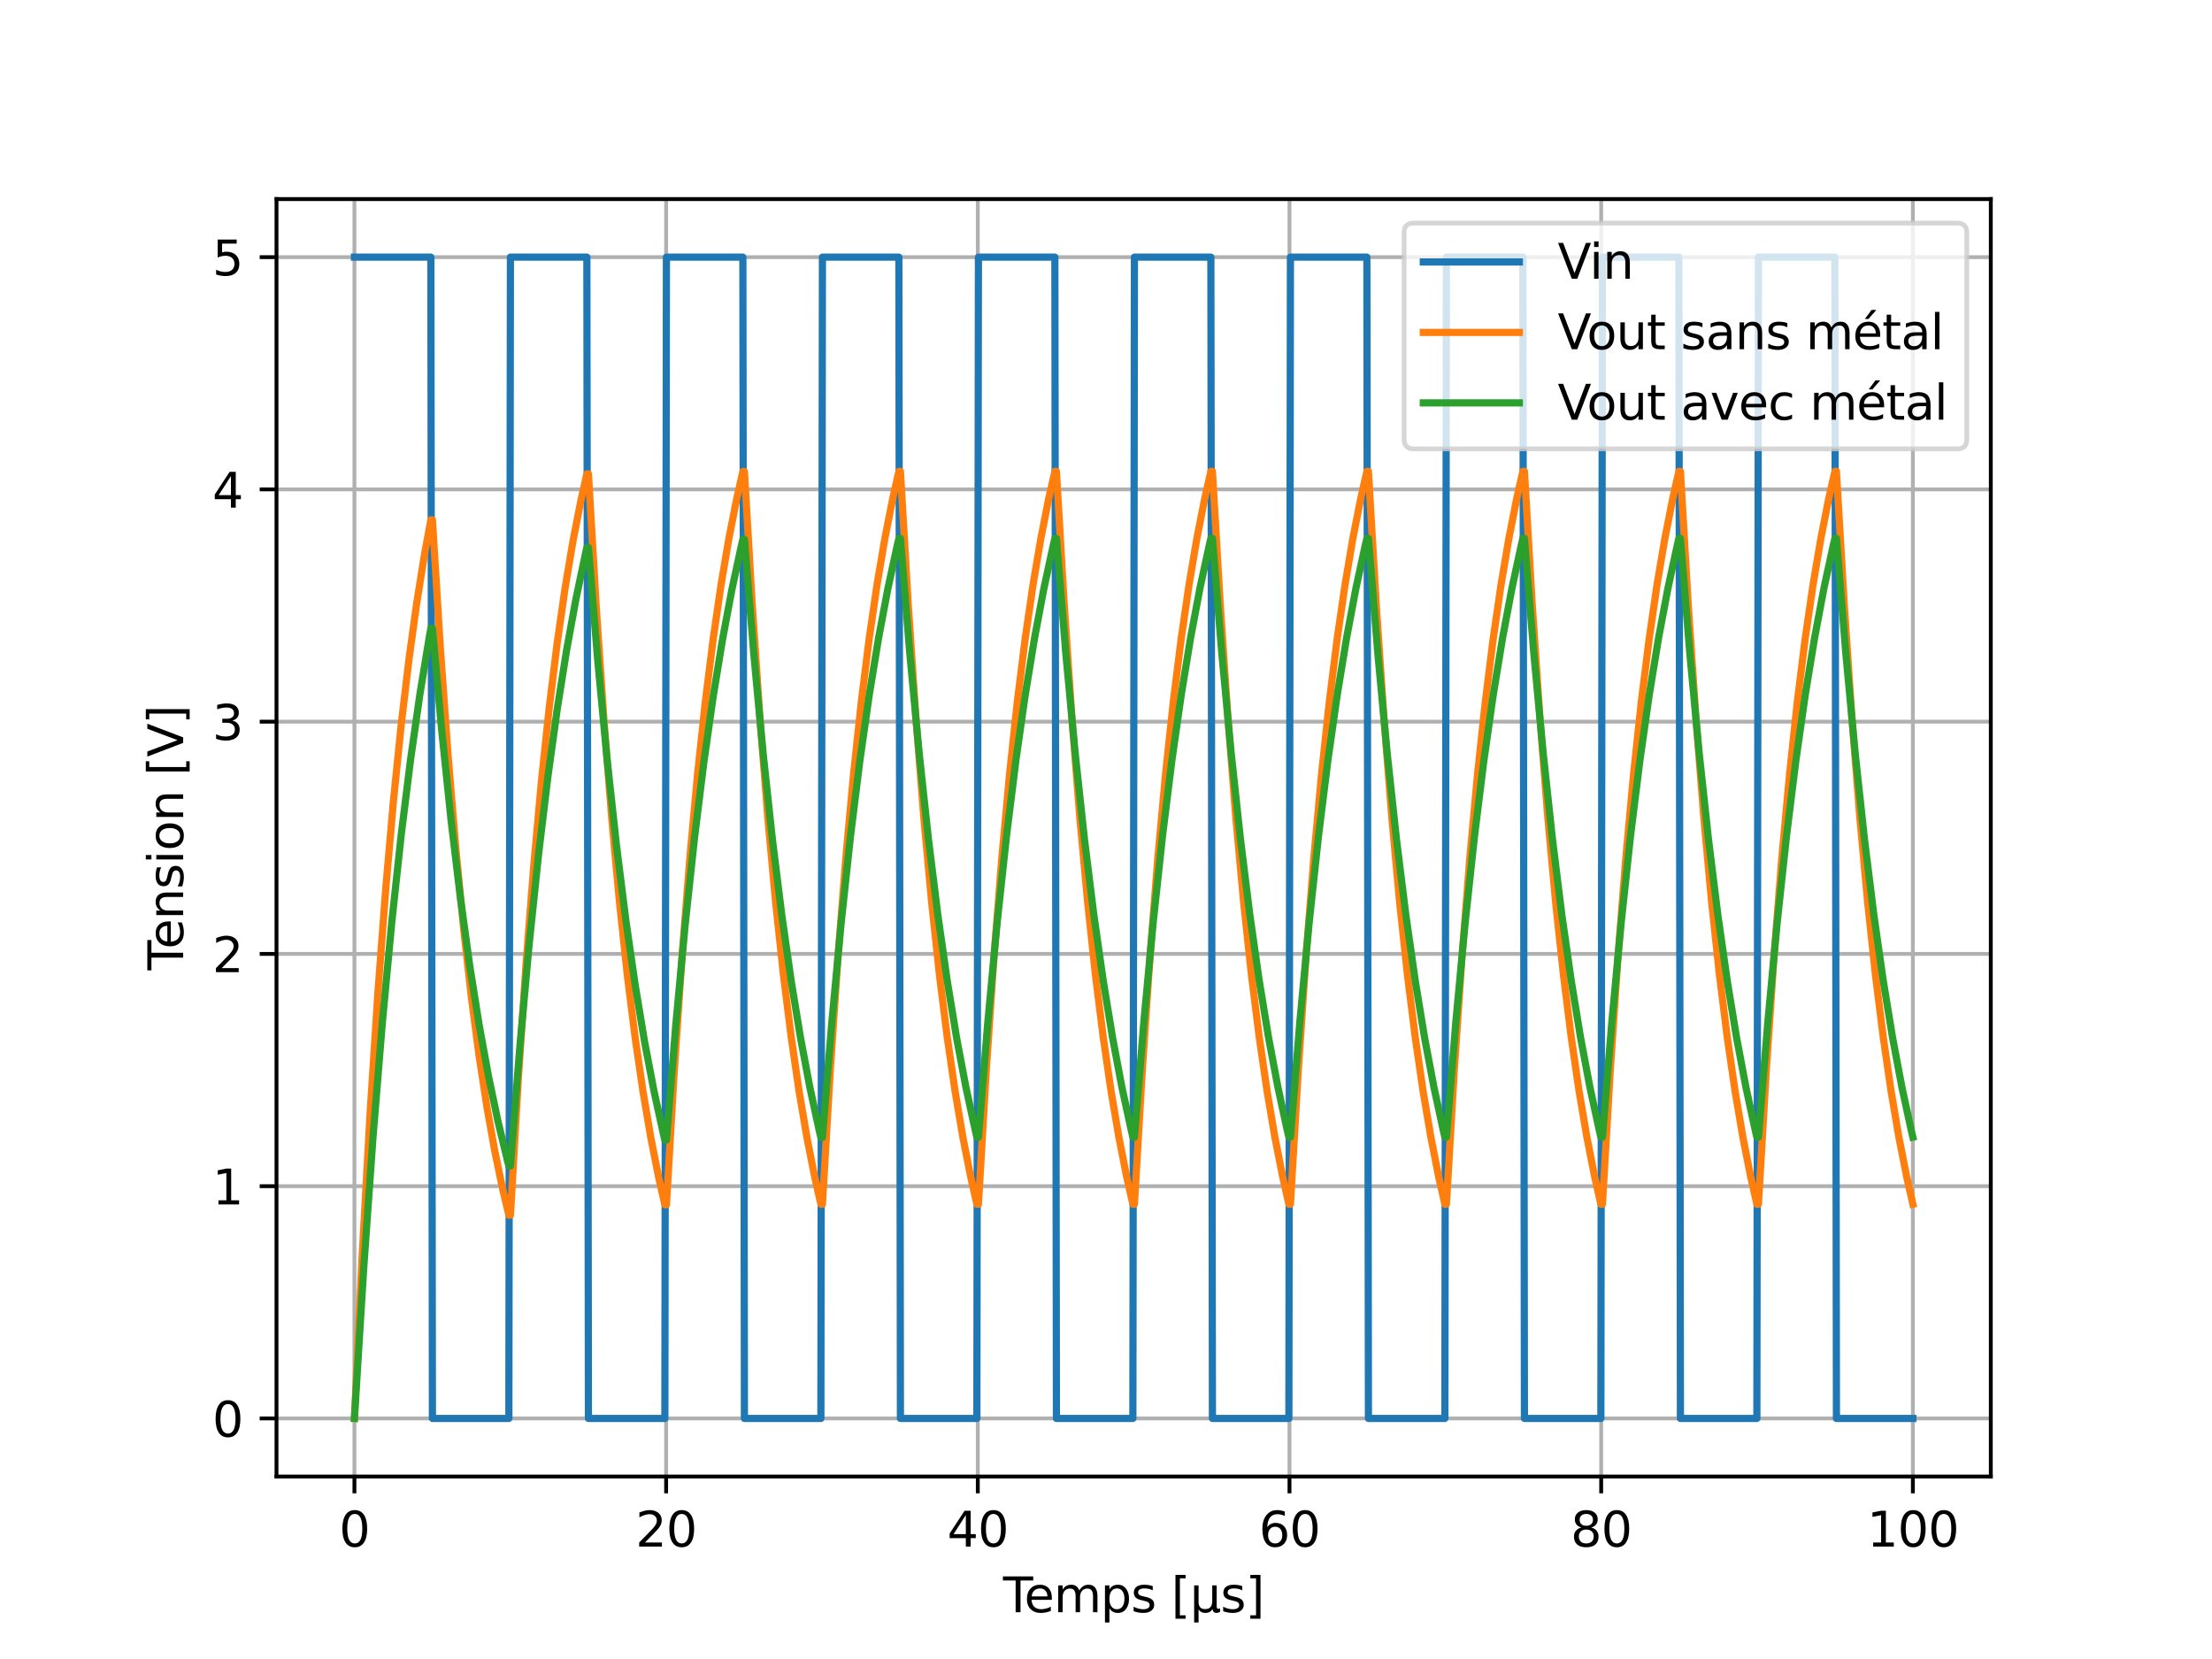 <?xml version="1.0" encoding="utf-8" standalone="no"?>
<!DOCTYPE svg PUBLIC "-//W3C//DTD SVG 1.1//EN"
  "http://www.w3.org/Graphics/SVG/1.1/DTD/svg11.dtd">
<svg xmlns:xlink="http://www.w3.org/1999/xlink" width="460.8pt" height="345.6pt" viewBox="0 0 460.8 345.6" xmlns="http://www.w3.org/2000/svg" version="1.1">
 <defs>
  <style type="text/css">*{stroke-linejoin: round; stroke-linecap: butt}</style>
 </defs>
 <g id="figure_1">
  <g id="patch_1">
   <path d="M 0 345.6 
L 460.8 345.6 
L 460.8 0 
L 0 0 
z
" style="fill: #ffffff"/>
  </g>
  <g id="axes_1">
   <g id="patch_2">
    <path d="M 57.6 307.584 
L 414.72 307.584 
L 414.72 41.472 
L 57.6 41.472 
z
" style="fill: #ffffff"/>
   </g>
   <g id="matplotlib.axis_1">
    <g id="xtick_1">
     <g id="line2d_1">
      <path d="M 73.833 307.584 
L 73.833 41.472 
" clip-path="url(#pc48e510d71)" style="fill: none; stroke: #b0b0b0; stroke-width: 0.8; stroke-linecap: square"/>
     </g>
     <g id="line2d_2">
      <defs>
       <path id="mcd12a04d5f" d="M 0 0 
L 0 3.5 
" style="stroke: #000000; stroke-width: 0.8"/>
      </defs>
      <g>
       <use xlink:href="#mcd12a04d5f" x="73.833" y="307.584" style="stroke: #000000; stroke-width: 0.8"/>
      </g>
     </g>
     <g id="text_1">
      <!-- 0 -->
      <g transform="translate(70.651 322.182) scale(0.1 -0.1)">
       <defs>
        <path id="DejaVuSans-30" d="M 2034 4250 
Q 1547 4250 1301 3770 
Q 1056 3291 1056 2328 
Q 1056 1369 1301 889 
Q 1547 409 2034 409 
Q 2525 409 2770 889 
Q 3016 1369 3016 2328 
Q 3016 3291 2770 3770 
Q 2525 4250 2034 4250 
z
M 2034 4750 
Q 2819 4750 3233 4129 
Q 3647 3509 3647 2328 
Q 3647 1150 3233 529 
Q 2819 -91 2034 -91 
Q 1250 -91 836 529 
Q 422 1150 422 2328 
Q 422 3509 836 4129 
Q 1250 4750 2034 4750 
z
" transform="scale(0.016)"/>
       </defs>
       <use xlink:href="#DejaVuSans-30"/>
      </g>
     </g>
    </g>
    <g id="xtick_2">
     <g id="line2d_3">
      <path d="M 138.764 307.584 
L 138.764 41.472 
" clip-path="url(#pc48e510d71)" style="fill: none; stroke: #b0b0b0; stroke-width: 0.8; stroke-linecap: square"/>
     </g>
     <g id="line2d_4">
      <g>
       <use xlink:href="#mcd12a04d5f" x="138.764" y="307.584" style="stroke: #000000; stroke-width: 0.8"/>
      </g>
     </g>
     <g id="text_2">
      <!-- 20 -->
      <g transform="translate(132.401 322.182) scale(0.1 -0.1)">
       <defs>
        <path id="DejaVuSans-32" d="M 1228 531 
L 3431 531 
L 3431 0 
L 469 0 
L 469 531 
Q 828 903 1448 1529 
Q 2069 2156 2228 2338 
Q 2531 2678 2651 2914 
Q 2772 3150 2772 3378 
Q 2772 3750 2511 3984 
Q 2250 4219 1831 4219 
Q 1534 4219 1204 4116 
Q 875 4013 500 3803 
L 500 4441 
Q 881 4594 1212 4672 
Q 1544 4750 1819 4750 
Q 2544 4750 2975 4387 
Q 3406 4025 3406 3419 
Q 3406 3131 3298 2873 
Q 3191 2616 2906 2266 
Q 2828 2175 2409 1742 
Q 1991 1309 1228 531 
z
" transform="scale(0.016)"/>
       </defs>
       <use xlink:href="#DejaVuSans-32"/>
       <use xlink:href="#DejaVuSans-30" x="63.623"/>
      </g>
     </g>
    </g>
    <g id="xtick_3">
     <g id="line2d_5">
      <path d="M 203.695 307.584 
L 203.695 41.472 
" clip-path="url(#pc48e510d71)" style="fill: none; stroke: #b0b0b0; stroke-width: 0.8; stroke-linecap: square"/>
     </g>
     <g id="line2d_6">
      <g>
       <use xlink:href="#mcd12a04d5f" x="203.695" y="307.584" style="stroke: #000000; stroke-width: 0.8"/>
      </g>
     </g>
     <g id="text_3">
      <!-- 40 -->
      <g transform="translate(197.332 322.182) scale(0.1 -0.1)">
       <defs>
        <path id="DejaVuSans-34" d="M 2419 4116 
L 825 1625 
L 2419 1625 
L 2419 4116 
z
M 2253 4666 
L 3047 4666 
L 3047 1625 
L 3713 1625 
L 3713 1100 
L 3047 1100 
L 3047 0 
L 2419 0 
L 2419 1100 
L 313 1100 
L 313 1709 
L 2253 4666 
z
" transform="scale(0.016)"/>
       </defs>
       <use xlink:href="#DejaVuSans-34"/>
       <use xlink:href="#DejaVuSans-30" x="63.623"/>
      </g>
     </g>
    </g>
    <g id="xtick_4">
     <g id="line2d_7">
      <path d="M 268.625 307.584 
L 268.625 41.472 
" clip-path="url(#pc48e510d71)" style="fill: none; stroke: #b0b0b0; stroke-width: 0.8; stroke-linecap: square"/>
     </g>
     <g id="line2d_8">
      <g>
       <use xlink:href="#mcd12a04d5f" x="268.625" y="307.584" style="stroke: #000000; stroke-width: 0.8"/>
      </g>
     </g>
     <g id="text_4">
      <!-- 60 -->
      <g transform="translate(262.263 322.182) scale(0.1 -0.1)">
       <defs>
        <path id="DejaVuSans-36" d="M 2113 2584 
Q 1688 2584 1439 2293 
Q 1191 2003 1191 1497 
Q 1191 994 1439 701 
Q 1688 409 2113 409 
Q 2538 409 2786 701 
Q 3034 994 3034 1497 
Q 3034 2003 2786 2293 
Q 2538 2584 2113 2584 
z
M 3366 4563 
L 3366 3988 
Q 3128 4100 2886 4159 
Q 2644 4219 2406 4219 
Q 1781 4219 1451 3797 
Q 1122 3375 1075 2522 
Q 1259 2794 1537 2939 
Q 1816 3084 2150 3084 
Q 2853 3084 3261 2657 
Q 3669 2231 3669 1497 
Q 3669 778 3244 343 
Q 2819 -91 2113 -91 
Q 1303 -91 875 529 
Q 447 1150 447 2328 
Q 447 3434 972 4092 
Q 1497 4750 2381 4750 
Q 2619 4750 2861 4703 
Q 3103 4656 3366 4563 
z
" transform="scale(0.016)"/>
       </defs>
       <use xlink:href="#DejaVuSans-36"/>
       <use xlink:href="#DejaVuSans-30" x="63.623"/>
      </g>
     </g>
    </g>
    <g id="xtick_5">
     <g id="line2d_9">
      <path d="M 333.556 307.584 
L 333.556 41.472 
" clip-path="url(#pc48e510d71)" style="fill: none; stroke: #b0b0b0; stroke-width: 0.8; stroke-linecap: square"/>
     </g>
     <g id="line2d_10">
      <g>
       <use xlink:href="#mcd12a04d5f" x="333.556" y="307.584" style="stroke: #000000; stroke-width: 0.8"/>
      </g>
     </g>
     <g id="text_5">
      <!-- 80 -->
      <g transform="translate(327.194 322.182) scale(0.1 -0.1)">
       <defs>
        <path id="DejaVuSans-38" d="M 2034 2216 
Q 1584 2216 1326 1975 
Q 1069 1734 1069 1313 
Q 1069 891 1326 650 
Q 1584 409 2034 409 
Q 2484 409 2743 651 
Q 3003 894 3003 1313 
Q 3003 1734 2745 1975 
Q 2488 2216 2034 2216 
z
M 1403 2484 
Q 997 2584 770 2862 
Q 544 3141 544 3541 
Q 544 4100 942 4425 
Q 1341 4750 2034 4750 
Q 2731 4750 3128 4425 
Q 3525 4100 3525 3541 
Q 3525 3141 3298 2862 
Q 3072 2584 2669 2484 
Q 3125 2378 3379 2068 
Q 3634 1759 3634 1313 
Q 3634 634 3220 271 
Q 2806 -91 2034 -91 
Q 1263 -91 848 271 
Q 434 634 434 1313 
Q 434 1759 690 2068 
Q 947 2378 1403 2484 
z
M 1172 3481 
Q 1172 3119 1398 2916 
Q 1625 2713 2034 2713 
Q 2441 2713 2670 2916 
Q 2900 3119 2900 3481 
Q 2900 3844 2670 4047 
Q 2441 4250 2034 4250 
Q 1625 4250 1398 4047 
Q 1172 3844 1172 3481 
z
" transform="scale(0.016)"/>
       </defs>
       <use xlink:href="#DejaVuSans-38"/>
       <use xlink:href="#DejaVuSans-30" x="63.623"/>
      </g>
     </g>
    </g>
    <g id="xtick_6">
     <g id="line2d_11">
      <path d="M 398.487 307.584 
L 398.487 41.472 
" clip-path="url(#pc48e510d71)" style="fill: none; stroke: #b0b0b0; stroke-width: 0.8; stroke-linecap: square"/>
     </g>
     <g id="line2d_12">
      <g>
       <use xlink:href="#mcd12a04d5f" x="398.487" y="307.584" style="stroke: #000000; stroke-width: 0.8"/>
      </g>
     </g>
     <g id="text_6">
      <!-- 100 -->
      <g transform="translate(388.944 322.182) scale(0.1 -0.1)">
       <defs>
        <path id="DejaVuSans-31" d="M 794 531 
L 1825 531 
L 1825 4091 
L 703 3866 
L 703 4441 
L 1819 4666 
L 2450 4666 
L 2450 531 
L 3481 531 
L 3481 0 
L 794 0 
L 794 531 
z
" transform="scale(0.016)"/>
       </defs>
       <use xlink:href="#DejaVuSans-31"/>
       <use xlink:href="#DejaVuSans-30" x="63.623"/>
       <use xlink:href="#DejaVuSans-30" x="127.246"/>
      </g>
     </g>
    </g>
    <g id="text_7">
     <!-- Temps [μs] -->
     <g transform="translate(208.954 335.861) scale(0.1 -0.1)">
      <defs>
       <path id="DejaVuSans-54" d="M -19 4666 
L 3928 4666 
L 3928 4134 
L 2272 4134 
L 2272 0 
L 1638 0 
L 1638 4134 
L -19 4134 
L -19 4666 
z
" transform="scale(0.016)"/>
       <path id="DejaVuSans-65" d="M 3597 1894 
L 3597 1613 
L 953 1613 
Q 991 1019 1311 708 
Q 1631 397 2203 397 
Q 2534 397 2845 478 
Q 3156 559 3463 722 
L 3463 178 
Q 3153 47 2828 -22 
Q 2503 -91 2169 -91 
Q 1331 -91 842 396 
Q 353 884 353 1716 
Q 353 2575 817 3079 
Q 1281 3584 2069 3584 
Q 2775 3584 3186 3129 
Q 3597 2675 3597 1894 
z
M 3022 2063 
Q 3016 2534 2758 2815 
Q 2500 3097 2075 3097 
Q 1594 3097 1305 2825 
Q 1016 2553 972 2059 
L 3022 2063 
z
" transform="scale(0.016)"/>
       <path id="DejaVuSans-6d" d="M 3328 2828 
Q 3544 3216 3844 3400 
Q 4144 3584 4550 3584 
Q 5097 3584 5394 3201 
Q 5691 2819 5691 2113 
L 5691 0 
L 5113 0 
L 5113 2094 
Q 5113 2597 4934 2840 
Q 4756 3084 4391 3084 
Q 3944 3084 3684 2787 
Q 3425 2491 3425 1978 
L 3425 0 
L 2847 0 
L 2847 2094 
Q 2847 2600 2669 2842 
Q 2491 3084 2119 3084 
Q 1678 3084 1418 2786 
Q 1159 2488 1159 1978 
L 1159 0 
L 581 0 
L 581 3500 
L 1159 3500 
L 1159 2956 
Q 1356 3278 1631 3431 
Q 1906 3584 2284 3584 
Q 2666 3584 2933 3390 
Q 3200 3197 3328 2828 
z
" transform="scale(0.016)"/>
       <path id="DejaVuSans-70" d="M 1159 525 
L 1159 -1331 
L 581 -1331 
L 581 3500 
L 1159 3500 
L 1159 2969 
Q 1341 3281 1617 3432 
Q 1894 3584 2278 3584 
Q 2916 3584 3314 3078 
Q 3713 2572 3713 1747 
Q 3713 922 3314 415 
Q 2916 -91 2278 -91 
Q 1894 -91 1617 61 
Q 1341 213 1159 525 
z
M 3116 1747 
Q 3116 2381 2855 2742 
Q 2594 3103 2138 3103 
Q 1681 3103 1420 2742 
Q 1159 2381 1159 1747 
Q 1159 1113 1420 752 
Q 1681 391 2138 391 
Q 2594 391 2855 752 
Q 3116 1113 3116 1747 
z
" transform="scale(0.016)"/>
       <path id="DejaVuSans-73" d="M 2834 3397 
L 2834 2853 
Q 2591 2978 2328 3040 
Q 2066 3103 1784 3103 
Q 1356 3103 1142 2972 
Q 928 2841 928 2578 
Q 928 2378 1081 2264 
Q 1234 2150 1697 2047 
L 1894 2003 
Q 2506 1872 2764 1633 
Q 3022 1394 3022 966 
Q 3022 478 2636 193 
Q 2250 -91 1575 -91 
Q 1294 -91 989 -36 
Q 684 19 347 128 
L 347 722 
Q 666 556 975 473 
Q 1284 391 1588 391 
Q 1994 391 2212 530 
Q 2431 669 2431 922 
Q 2431 1156 2273 1281 
Q 2116 1406 1581 1522 
L 1381 1569 
Q 847 1681 609 1914 
Q 372 2147 372 2553 
Q 372 3047 722 3315 
Q 1072 3584 1716 3584 
Q 2034 3584 2315 3537 
Q 2597 3491 2834 3397 
z
" transform="scale(0.016)"/>
       <path id="DejaVuSans-20" transform="scale(0.016)"/>
       <path id="DejaVuSans-5b" d="M 550 4863 
L 1875 4863 
L 1875 4416 
L 1125 4416 
L 1125 -397 
L 1875 -397 
L 1875 -844 
L 550 -844 
L 550 4863 
z
" transform="scale(0.016)"/>
       <path id="DejaVuSans-3bc" d="M 544 -1331 
L 544 3500 
L 1119 3500 
L 1119 1325 
Q 1119 872 1334 640 
Q 1550 409 1972 409 
Q 2434 409 2667 671 
Q 2900 934 2900 1459 
L 2900 3500 
L 3475 3500 
L 3475 806 
Q 3475 619 3529 530 
Q 3584 441 3700 441 
Q 3728 441 3778 458 
Q 3828 475 3916 513 
L 3916 50 
Q 3788 -22 3673 -56 
Q 3559 -91 3450 -91 
Q 3234 -91 3106 31 
Q 2978 153 2931 403 
Q 2775 156 2548 32 
Q 2322 -91 2016 -91 
Q 1697 -91 1473 31 
Q 1250 153 1119 397 
L 1119 -1331 
L 544 -1331 
z
" transform="scale(0.016)"/>
       <path id="DejaVuSans-5d" d="M 1947 4863 
L 1947 -844 
L 622 -844 
L 622 -397 
L 1369 -397 
L 1369 4416 
L 622 4416 
L 622 4863 
L 1947 4863 
z
" transform="scale(0.016)"/>
      </defs>
      <use xlink:href="#DejaVuSans-54"/>
      <use xlink:href="#DejaVuSans-65" x="44.084"/>
      <use xlink:href="#DejaVuSans-6d" x="105.607"/>
      <use xlink:href="#DejaVuSans-70" x="203.02"/>
      <use xlink:href="#DejaVuSans-73" x="266.496"/>
      <use xlink:href="#DejaVuSans-20" x="318.596"/>
      <use xlink:href="#DejaVuSans-5b" x="350.383"/>
      <use xlink:href="#DejaVuSans-3bc" x="389.396"/>
      <use xlink:href="#DejaVuSans-73" x="453.02"/>
      <use xlink:href="#DejaVuSans-5d" x="505.119"/>
     </g>
    </g>
   </g>
   <g id="matplotlib.axis_2">
    <g id="ytick_1">
     <g id="line2d_13">
      <path d="M 57.6 295.488 
L 414.72 295.488 
" clip-path="url(#pc48e510d71)" style="fill: none; stroke: #b0b0b0; stroke-width: 0.8; stroke-linecap: square"/>
     </g>
     <g id="line2d_14">
      <defs>
       <path id="m13b8f2e9d1" d="M 0 0 
L -3.5 0 
" style="stroke: #000000; stroke-width: 0.8"/>
      </defs>
      <g>
       <use xlink:href="#m13b8f2e9d1" x="57.6" y="295.488" style="stroke: #000000; stroke-width: 0.8"/>
      </g>
     </g>
     <g id="text_8">
      <!-- 0 -->
      <g transform="translate(44.237 299.287) scale(0.1 -0.1)">
       <use xlink:href="#DejaVuSans-30"/>
      </g>
     </g>
    </g>
    <g id="ytick_2">
     <g id="line2d_15">
      <path d="M 57.6 247.104 
L 414.72 247.104 
" clip-path="url(#pc48e510d71)" style="fill: none; stroke: #b0b0b0; stroke-width: 0.8; stroke-linecap: square"/>
     </g>
     <g id="line2d_16">
      <g>
       <use xlink:href="#m13b8f2e9d1" x="57.6" y="247.104" style="stroke: #000000; stroke-width: 0.8"/>
      </g>
     </g>
     <g id="text_9">
      <!-- 1 -->
      <g transform="translate(44.237 250.903) scale(0.1 -0.1)">
       <use xlink:href="#DejaVuSans-31"/>
      </g>
     </g>
    </g>
    <g id="ytick_3">
     <g id="line2d_17">
      <path d="M 57.6 198.72 
L 414.72 198.72 
" clip-path="url(#pc48e510d71)" style="fill: none; stroke: #b0b0b0; stroke-width: 0.8; stroke-linecap: square"/>
     </g>
     <g id="line2d_18">
      <g>
       <use xlink:href="#m13b8f2e9d1" x="57.6" y="198.72" style="stroke: #000000; stroke-width: 0.8"/>
      </g>
     </g>
     <g id="text_10">
      <!-- 2 -->
      <g transform="translate(44.237 202.519) scale(0.1 -0.1)">
       <use xlink:href="#DejaVuSans-32"/>
      </g>
     </g>
    </g>
    <g id="ytick_4">
     <g id="line2d_19">
      <path d="M 57.6 150.336 
L 414.72 150.336 
" clip-path="url(#pc48e510d71)" style="fill: none; stroke: #b0b0b0; stroke-width: 0.8; stroke-linecap: square"/>
     </g>
     <g id="line2d_20">
      <g>
       <use xlink:href="#m13b8f2e9d1" x="57.6" y="150.336" style="stroke: #000000; stroke-width: 0.8"/>
      </g>
     </g>
     <g id="text_11">
      <!-- 3 -->
      <g transform="translate(44.237 154.135) scale(0.1 -0.1)">
       <defs>
        <path id="DejaVuSans-33" d="M 2597 2516 
Q 3050 2419 3304 2112 
Q 3559 1806 3559 1356 
Q 3559 666 3084 287 
Q 2609 -91 1734 -91 
Q 1441 -91 1130 -33 
Q 819 25 488 141 
L 488 750 
Q 750 597 1062 519 
Q 1375 441 1716 441 
Q 2309 441 2620 675 
Q 2931 909 2931 1356 
Q 2931 1769 2642 2001 
Q 2353 2234 1838 2234 
L 1294 2234 
L 1294 2753 
L 1863 2753 
Q 2328 2753 2575 2939 
Q 2822 3125 2822 3475 
Q 2822 3834 2567 4026 
Q 2313 4219 1838 4219 
Q 1578 4219 1281 4162 
Q 984 4106 628 3988 
L 628 4550 
Q 988 4650 1302 4700 
Q 1616 4750 1894 4750 
Q 2613 4750 3031 4423 
Q 3450 4097 3450 3541 
Q 3450 3153 3228 2886 
Q 3006 2619 2597 2516 
z
" transform="scale(0.016)"/>
       </defs>
       <use xlink:href="#DejaVuSans-33"/>
      </g>
     </g>
    </g>
    <g id="ytick_5">
     <g id="line2d_21">
      <path d="M 57.6 101.952 
L 414.72 101.952 
" clip-path="url(#pc48e510d71)" style="fill: none; stroke: #b0b0b0; stroke-width: 0.8; stroke-linecap: square"/>
     </g>
     <g id="line2d_22">
      <g>
       <use xlink:href="#m13b8f2e9d1" x="57.6" y="101.952" style="stroke: #000000; stroke-width: 0.8"/>
      </g>
     </g>
     <g id="text_12">
      <!-- 4 -->
      <g transform="translate(44.237 105.751) scale(0.1 -0.1)">
       <use xlink:href="#DejaVuSans-34"/>
      </g>
     </g>
    </g>
    <g id="ytick_6">
     <g id="line2d_23">
      <path d="M 57.6 53.568 
L 414.72 53.568 
" clip-path="url(#pc48e510d71)" style="fill: none; stroke: #b0b0b0; stroke-width: 0.8; stroke-linecap: square"/>
     </g>
     <g id="line2d_24">
      <g>
       <use xlink:href="#m13b8f2e9d1" x="57.6" y="53.568" style="stroke: #000000; stroke-width: 0.8"/>
      </g>
     </g>
     <g id="text_13">
      <!-- 5 -->
      <g transform="translate(44.237 57.367) scale(0.1 -0.1)">
       <defs>
        <path id="DejaVuSans-35" d="M 691 4666 
L 3169 4666 
L 3169 4134 
L 1269 4134 
L 1269 2991 
Q 1406 3038 1543 3061 
Q 1681 3084 1819 3084 
Q 2600 3084 3056 2656 
Q 3513 2228 3513 1497 
Q 3513 744 3044 326 
Q 2575 -91 1722 -91 
Q 1428 -91 1123 -41 
Q 819 9 494 109 
L 494 744 
Q 775 591 1075 516 
Q 1375 441 1709 441 
Q 2250 441 2565 725 
Q 2881 1009 2881 1497 
Q 2881 1984 2565 2268 
Q 2250 2553 1709 2553 
Q 1456 2553 1204 2497 
Q 953 2441 691 2322 
L 691 4666 
z
" transform="scale(0.016)"/>
       </defs>
       <use xlink:href="#DejaVuSans-35"/>
      </g>
     </g>
    </g>
    <g id="text_14">
     <!-- Tension [V] -->
     <g transform="translate(38.158 202.11) rotate(-90) scale(0.1 -0.1)">
      <defs>
       <path id="DejaVuSans-6e" d="M 3513 2113 
L 3513 0 
L 2938 0 
L 2938 2094 
Q 2938 2591 2744 2837 
Q 2550 3084 2163 3084 
Q 1697 3084 1428 2787 
Q 1159 2491 1159 1978 
L 1159 0 
L 581 0 
L 581 3500 
L 1159 3500 
L 1159 2956 
Q 1366 3272 1645 3428 
Q 1925 3584 2291 3584 
Q 2894 3584 3203 3211 
Q 3513 2838 3513 2113 
z
" transform="scale(0.016)"/>
       <path id="DejaVuSans-69" d="M 603 3500 
L 1178 3500 
L 1178 0 
L 603 0 
L 603 3500 
z
M 603 4863 
L 1178 4863 
L 1178 4134 
L 603 4134 
L 603 4863 
z
" transform="scale(0.016)"/>
       <path id="DejaVuSans-6f" d="M 1959 3097 
Q 1497 3097 1228 2736 
Q 959 2375 959 1747 
Q 959 1119 1226 758 
Q 1494 397 1959 397 
Q 2419 397 2687 759 
Q 2956 1122 2956 1747 
Q 2956 2369 2687 2733 
Q 2419 3097 1959 3097 
z
M 1959 3584 
Q 2709 3584 3137 3096 
Q 3566 2609 3566 1747 
Q 3566 888 3137 398 
Q 2709 -91 1959 -91 
Q 1206 -91 779 398 
Q 353 888 353 1747 
Q 353 2609 779 3096 
Q 1206 3584 1959 3584 
z
" transform="scale(0.016)"/>
       <path id="DejaVuSans-56" d="M 1831 0 
L 50 4666 
L 709 4666 
L 2188 738 
L 3669 4666 
L 4325 4666 
L 2547 0 
L 1831 0 
z
" transform="scale(0.016)"/>
      </defs>
      <use xlink:href="#DejaVuSans-54"/>
      <use xlink:href="#DejaVuSans-65" x="44.084"/>
      <use xlink:href="#DejaVuSans-6e" x="105.607"/>
      <use xlink:href="#DejaVuSans-73" x="168.986"/>
      <use xlink:href="#DejaVuSans-69" x="221.086"/>
      <use xlink:href="#DejaVuSans-6f" x="248.869"/>
      <use xlink:href="#DejaVuSans-6e" x="310.051"/>
      <use xlink:href="#DejaVuSans-20" x="373.43"/>
      <use xlink:href="#DejaVuSans-5b" x="405.217"/>
      <use xlink:href="#DejaVuSans-56" x="444.23"/>
      <use xlink:href="#DejaVuSans-5d" x="512.639"/>
     </g>
    </g>
   </g>
   <g id="line2d_25">
    <path d="M 73.833 53.568 
L 89.757 53.568 
L 90.082 295.488 
L 106.006 295.488 
L 106.331 53.568 
L 122.255 53.568 
L 122.58 295.488 
L 138.504 295.488 
L 138.829 53.568 
L 154.753 53.568 
L 155.078 295.488 
L 171.002 295.488 
L 171.327 53.568 
L 187.251 53.568 
L 187.576 295.488 
L 203.5 295.488 
L 203.825 53.568 
L 219.749 53.568 
L 220.074 295.488 
L 235.998 295.488 
L 236.322 53.568 
L 252.246 53.568 
L 252.571 295.488 
L 268.495 295.488 
L 268.82 53.568 
L 284.744 53.568 
L 285.069 295.488 
L 300.993 295.488 
L 301.318 53.568 
L 317.242 53.568 
L 317.567 295.488 
L 333.491 295.488 
L 333.816 53.568 
L 349.74 53.568 
L 350.065 295.488 
L 365.989 295.488 
L 366.314 53.568 
L 382.238 53.568 
L 382.563 295.488 
L 398.487 295.488 
L 398.487 295.488 
" clip-path="url(#pc48e510d71)" style="fill: none; stroke: #1f77b4; stroke-width: 1.5; stroke-linecap: square"/>
   </g>
   <g id="line2d_26">
    <path d="M 73.833 295.488 
L 75.458 261.444 
L 77.083 232.19 
L 78.707 207.054 
L 80.332 185.454 
L 81.957 166.894 
L 83.582 150.947 
L 85.207 137.243 
L 86.832 125.468 
L 88.457 115.35 
L 89.757 108.29 
L 90.082 108.29 
L 91.707 134.634 
L 93.331 157.27 
L 94.956 176.721 
L 96.581 193.434 
L 98.206 207.796 
L 99.831 220.136 
L 101.456 230.74 
L 103.081 239.852 
L 104.706 247.681 
L 106.006 253.144 
L 106.331 253.144 
L 107.956 225.058 
L 109.58 200.925 
L 111.205 180.188 
L 112.83 162.37 
L 114.455 147.059 
L 116.08 133.902 
L 117.705 122.597 
L 119.33 112.883 
L 120.955 104.536 
L 122.255 98.712 
L 122.58 98.712 
L 124.205 126.403 
L 125.829 150.198 
L 127.454 170.644 
L 129.079 188.213 
L 130.704 203.309 
L 132.329 216.281 
L 133.954 227.427 
L 135.579 237.005 
L 137.204 245.235 
L 138.504 250.977 
L 138.829 250.977 
L 140.454 223.197 
L 142.078 199.326 
L 143.703 178.814 
L 145.328 161.189 
L 146.953 146.044 
L 148.578 133.03 
L 150.203 121.848 
L 151.828 112.239 
L 153.453 103.982 
L 154.753 98.222 
L 155.078 98.222 
L 156.703 125.982 
L 158.327 149.836 
L 159.952 170.333 
L 161.577 187.946 
L 163.202 203.08 
L 164.827 216.084 
L 166.452 227.258 
L 168.077 236.86 
L 169.702 245.11 
L 171.002 250.866 
L 171.327 250.866 
L 172.951 223.101 
L 174.576 199.244 
L 176.201 178.744 
L 177.826 161.128 
L 179.451 145.992 
L 181.076 132.985 
L 182.701 121.809 
L 184.326 112.206 
L 185.951 103.954 
L 187.251 98.197 
L 187.576 98.197 
L 189.2 125.961 
L 190.825 149.818 
L 192.45 170.317 
L 194.075 187.932 
L 195.7 203.068 
L 197.325 216.074 
L 198.95 227.249 
L 200.575 236.852 
L 202.2 245.104 
L 203.5 250.861 
L 203.825 250.861 
L 205.449 223.097 
L 207.074 199.24 
L 208.699 178.74 
L 210.324 161.125 
L 211.949 145.989 
L 213.574 132.983 
L 215.199 121.807 
L 216.824 112.204 
L 218.449 103.953 
L 219.749 98.196 
L 220.074 98.196 
L 221.698 125.96 
L 223.323 149.817 
L 224.948 170.316 
L 226.573 187.931 
L 228.198 203.067 
L 229.823 216.073 
L 231.448 227.249 
L 233.073 236.852 
L 234.698 245.103 
L 235.998 250.86 
L 236.322 250.86 
L 237.947 223.096 
L 239.572 199.239 
L 241.197 178.74 
L 242.822 161.125 
L 244.447 145.989 
L 246.072 132.983 
L 247.697 121.807 
L 249.322 112.204 
L 250.947 103.953 
L 252.246 98.196 
L 252.571 98.196 
L 254.196 125.96 
L 255.821 149.817 
L 257.446 170.316 
L 259.071 187.931 
L 260.696 203.067 
L 262.321 216.073 
L 263.946 227.249 
L 265.571 236.852 
L 267.196 245.103 
L 268.495 250.86 
L 268.82 250.86 
L 270.445 223.096 
L 272.07 199.239 
L 273.695 178.74 
L 275.32 161.125 
L 276.945 145.989 
L 278.57 132.983 
L 280.195 121.807 
L 281.82 112.204 
L 283.445 103.953 
L 284.744 98.196 
L 285.069 98.196 
L 286.694 125.96 
L 288.319 149.817 
L 289.944 170.316 
L 291.569 187.931 
L 293.194 203.067 
L 294.819 216.073 
L 296.444 227.249 
L 298.069 236.852 
L 299.693 245.103 
L 300.993 250.86 
L 301.318 250.86 
L 302.943 223.096 
L 304.568 199.239 
L 306.193 178.74 
L 307.818 161.125 
L 309.443 145.989 
L 311.068 132.983 
L 312.693 121.807 
L 314.318 112.204 
L 315.942 103.953 
L 317.242 98.196 
L 317.567 98.196 
L 319.192 125.96 
L 320.817 149.817 
L 322.442 170.316 
L 324.067 187.931 
L 325.692 203.067 
L 327.317 216.073 
L 328.942 227.249 
L 330.567 236.852 
L 332.191 245.103 
L 333.491 250.86 
L 333.816 250.86 
L 335.441 223.096 
L 337.066 199.239 
L 338.691 178.74 
L 340.316 161.125 
L 341.941 145.989 
L 343.566 132.983 
L 345.191 121.807 
L 346.816 112.204 
L 348.44 103.953 
L 349.74 98.196 
L 350.065 98.196 
L 351.69 125.96 
L 353.315 149.817 
L 354.94 170.316 
L 356.565 187.931 
L 358.19 203.067 
L 359.815 216.073 
L 361.44 227.249 
L 363.065 236.852 
L 364.689 245.103 
L 365.989 250.86 
L 366.314 250.86 
L 367.939 223.096 
L 369.564 199.239 
L 371.189 178.74 
L 372.814 161.125 
L 374.439 145.989 
L 376.064 132.983 
L 377.689 121.807 
L 379.313 112.204 
L 380.938 103.953 
L 382.238 98.196 
L 382.563 98.196 
L 384.188 125.96 
L 385.813 149.817 
L 387.438 170.316 
L 389.063 187.931 
L 390.688 203.067 
L 392.313 216.073 
L 393.938 227.249 
L 395.562 236.852 
L 397.187 245.103 
L 398.487 250.86 
L 398.487 250.86 
" clip-path="url(#pc48e510d71)" style="fill: none; stroke: #ff7f0e; stroke-width: 1.5; stroke-linecap: square"/>
   </g>
   <g id="line2d_27">
    <path d="M 73.833 295.488 
L 75.783 263.952 
L 77.732 236.526 
L 79.682 212.676 
L 81.632 191.935 
L 83.582 173.898 
L 85.532 158.212 
L 87.482 144.57 
L 89.432 132.707 
L 89.757 130.886 
L 90.082 130.886 
L 92.032 152.344 
L 93.981 171.004 
L 95.931 187.231 
L 97.881 201.344 
L 99.831 213.616 
L 101.781 224.289 
L 103.731 233.57 
L 105.681 241.642 
L 106.006 242.881 
L 106.331 242.881 
L 108.281 218.202 
L 110.23 196.741 
L 112.18 178.077 
L 114.13 161.846 
L 116.08 147.731 
L 118.03 135.456 
L 119.98 124.781 
L 121.93 115.498 
L 122.255 114.073 
L 122.58 114.073 
L 124.53 137.722 
L 126.479 158.288 
L 128.429 176.173 
L 130.379 191.727 
L 132.329 205.253 
L 134.279 217.016 
L 136.229 227.246 
L 138.179 236.142 
L 138.504 237.507 
L 138.829 237.507 
L 140.779 213.529 
L 142.728 192.677 
L 144.678 174.543 
L 146.628 158.773 
L 148.578 145.058 
L 150.528 133.132 
L 152.478 122.76 
L 154.428 113.74 
L 154.753 112.356 
L 155.078 112.356 
L 157.027 136.228 
L 158.977 156.989 
L 160.927 175.044 
L 162.877 190.745 
L 164.827 204.399 
L 166.777 216.273 
L 168.727 226.6 
L 170.677 235.58 
L 171.002 236.958 
L 171.327 236.958 
L 173.276 213.052 
L 175.226 192.262 
L 177.176 174.182 
L 179.126 158.459 
L 181.076 144.785 
L 183.026 132.894 
L 184.976 122.553 
L 186.926 113.561 
L 187.251 112.18 
L 187.576 112.18 
L 189.525 136.076 
L 191.475 156.857 
L 193.425 174.928 
L 195.375 190.644 
L 197.325 204.312 
L 199.275 216.197 
L 201.225 226.534 
L 203.175 235.522 
L 203.5 236.902 
L 203.825 236.902 
L 205.774 213.003 
L 207.724 192.219 
L 209.674 174.145 
L 211.624 158.427 
L 213.574 144.757 
L 215.524 132.87 
L 217.474 122.532 
L 219.424 113.542 
L 219.749 112.162 
L 220.074 112.162 
L 222.023 136.06 
L 223.973 156.843 
L 225.923 174.917 
L 227.873 190.634 
L 229.823 204.303 
L 231.773 216.19 
L 233.723 226.527 
L 235.673 235.517 
L 235.998 236.897 
L 236.322 236.897 
L 238.272 212.998 
L 240.222 192.215 
L 242.172 174.141 
L 244.122 158.423 
L 246.072 144.755 
L 248.022 132.868 
L 249.972 122.53 
L 251.922 113.54 
L 252.246 112.16 
L 252.571 112.16 
L 254.521 136.059 
L 256.471 156.842 
L 258.421 174.915 
L 260.371 190.633 
L 262.321 204.302 
L 264.271 216.189 
L 266.221 226.526 
L 268.17 235.516 
L 268.495 236.896 
L 268.82 236.896 
L 270.77 212.998 
L 272.72 192.214 
L 274.67 174.141 
L 276.62 158.423 
L 278.57 144.754 
L 280.52 132.867 
L 282.47 122.53 
L 284.419 113.54 
L 284.744 112.16 
L 285.069 112.16 
L 287.019 136.059 
L 288.969 156.842 
L 290.919 174.915 
L 292.869 190.633 
L 294.819 204.302 
L 296.769 216.189 
L 298.719 226.526 
L 300.668 235.516 
L 300.993 236.896 
L 301.318 236.896 
L 303.268 212.997 
L 305.218 192.214 
L 307.168 174.141 
L 309.118 158.423 
L 311.068 144.754 
L 313.018 132.867 
L 314.968 122.53 
L 316.917 113.54 
L 317.242 112.16 
L 317.567 112.16 
L 319.517 136.059 
L 321.467 156.842 
L 323.417 174.915 
L 325.367 190.633 
L 327.317 204.302 
L 329.267 216.189 
L 331.217 226.526 
L 333.166 235.516 
L 333.491 236.896 
L 333.816 236.896 
L 335.766 212.997 
L 337.716 192.214 
L 339.666 174.141 
L 341.616 158.423 
L 343.566 144.754 
L 345.516 132.867 
L 347.465 122.53 
L 349.415 113.54 
L 349.74 112.16 
L 350.065 112.16 
L 352.015 136.059 
L 353.965 156.842 
L 355.915 174.915 
L 357.865 190.633 
L 359.815 204.302 
L 361.765 216.189 
L 363.714 226.526 
L 365.664 235.516 
L 365.989 236.896 
L 366.314 236.896 
L 368.264 212.997 
L 370.214 192.214 
L 372.164 174.141 
L 374.114 158.423 
L 376.064 144.754 
L 378.014 132.867 
L 379.963 122.53 
L 381.913 113.54 
L 382.238 112.16 
L 382.563 112.16 
L 384.513 136.059 
L 386.463 156.842 
L 388.413 174.915 
L 390.363 190.633 
L 392.313 204.302 
L 394.263 216.189 
L 396.212 226.526 
L 398.162 235.516 
L 398.487 236.896 
L 398.487 236.896 
" clip-path="url(#pc48e510d71)" style="fill: none; stroke: #2ca02c; stroke-width: 1.5; stroke-linecap: square"/>
   </g>
   <g id="patch_3">
    <path d="M 57.6 307.584 
L 57.6 41.472 
" style="fill: none; stroke: #000000; stroke-width: 0.8; stroke-linejoin: miter; stroke-linecap: square"/>
   </g>
   <g id="patch_4">
    <path d="M 414.72 307.584 
L 414.72 41.472 
" style="fill: none; stroke: #000000; stroke-width: 0.8; stroke-linejoin: miter; stroke-linecap: square"/>
   </g>
   <g id="patch_5">
    <path d="M 57.6 307.584 
L 414.72 307.584 
" style="fill: none; stroke: #000000; stroke-width: 0.8; stroke-linejoin: miter; stroke-linecap: square"/>
   </g>
   <g id="patch_6">
    <path d="M 57.6 41.472 
L 414.72 41.472 
" style="fill: none; stroke: #000000; stroke-width: 0.8; stroke-linejoin: miter; stroke-linecap: square"/>
   </g>
   <g id="legend_1">
    <g id="patch_7">
     <path d="M 294.503 93.506 
L 407.72 93.506 
Q 409.72 93.506 409.72 91.506 
L 409.72 48.472 
Q 409.72 46.472 407.72 46.472 
L 294.503 46.472 
Q 292.503 46.472 292.503 48.472 
L 292.503 91.506 
Q 292.503 93.506 294.503 93.506 
z
" style="fill: #ffffff; opacity: 0.8; stroke: #cccccc; stroke-linejoin: miter"/>
    </g>
    <g id="line2d_28">
     <path d="M 296.503 54.57 
L 306.503 54.57 
L 316.503 54.57 
" style="fill: none; stroke: #1f77b4; stroke-width: 1.5; stroke-linecap: square"/>
    </g>
    <g id="text_15">
     <!-- Vin -->
     <g transform="translate(324.503 58.07) scale(0.1 -0.1)">
      <use xlink:href="#DejaVuSans-56"/>
      <use xlink:href="#DejaVuSans-69" x="66.158"/>
      <use xlink:href="#DejaVuSans-6e" x="93.941"/>
     </g>
    </g>
    <g id="line2d_29">
     <path d="M 296.503 69.249 
L 306.503 69.249 
L 316.503 69.249 
" style="fill: none; stroke: #ff7f0e; stroke-width: 1.5; stroke-linecap: square"/>
    </g>
    <g id="text_16">
     <!-- Vout sans métal -->
     <g transform="translate(324.503 72.749) scale(0.1 -0.1)">
      <defs>
       <path id="DejaVuSans-75" d="M 544 1381 
L 544 3500 
L 1119 3500 
L 1119 1403 
Q 1119 906 1312 657 
Q 1506 409 1894 409 
Q 2359 409 2629 706 
Q 2900 1003 2900 1516 
L 2900 3500 
L 3475 3500 
L 3475 0 
L 2900 0 
L 2900 538 
Q 2691 219 2414 64 
Q 2138 -91 1772 -91 
Q 1169 -91 856 284 
Q 544 659 544 1381 
z
M 1991 3584 
L 1991 3584 
z
" transform="scale(0.016)"/>
       <path id="DejaVuSans-74" d="M 1172 4494 
L 1172 3500 
L 2356 3500 
L 2356 3053 
L 1172 3053 
L 1172 1153 
Q 1172 725 1289 603 
Q 1406 481 1766 481 
L 2356 481 
L 2356 0 
L 1766 0 
Q 1100 0 847 248 
Q 594 497 594 1153 
L 594 3053 
L 172 3053 
L 172 3500 
L 594 3500 
L 594 4494 
L 1172 4494 
z
" transform="scale(0.016)"/>
       <path id="DejaVuSans-61" d="M 2194 1759 
Q 1497 1759 1228 1600 
Q 959 1441 959 1056 
Q 959 750 1161 570 
Q 1363 391 1709 391 
Q 2188 391 2477 730 
Q 2766 1069 2766 1631 
L 2766 1759 
L 2194 1759 
z
M 3341 1997 
L 3341 0 
L 2766 0 
L 2766 531 
Q 2569 213 2275 61 
Q 1981 -91 1556 -91 
Q 1019 -91 701 211 
Q 384 513 384 1019 
Q 384 1609 779 1909 
Q 1175 2209 1959 2209 
L 2766 2209 
L 2766 2266 
Q 2766 2663 2505 2880 
Q 2244 3097 1772 3097 
Q 1472 3097 1187 3025 
Q 903 2953 641 2809 
L 641 3341 
Q 956 3463 1253 3523 
Q 1550 3584 1831 3584 
Q 2591 3584 2966 3190 
Q 3341 2797 3341 1997 
z
" transform="scale(0.016)"/>
       <path id="DejaVuSans-e9" d="M 3597 1894 
L 3597 1613 
L 953 1613 
Q 991 1019 1311 708 
Q 1631 397 2203 397 
Q 2534 397 2845 478 
Q 3156 559 3463 722 
L 3463 178 
Q 3153 47 2828 -22 
Q 2503 -91 2169 -91 
Q 1331 -91 842 396 
Q 353 884 353 1716 
Q 353 2575 817 3079 
Q 1281 3584 2069 3584 
Q 2775 3584 3186 3129 
Q 3597 2675 3597 1894 
z
M 3022 2063 
Q 3016 2534 2758 2815 
Q 2500 3097 2075 3097 
Q 1594 3097 1305 2825 
Q 1016 2553 972 2059 
L 3022 2063 
z
M 2469 5119 
L 3091 5119 
L 2072 3944 
L 1594 3944 
L 2469 5119 
z
" transform="scale(0.016)"/>
       <path id="DejaVuSans-6c" d="M 603 4863 
L 1178 4863 
L 1178 0 
L 603 0 
L 603 4863 
z
" transform="scale(0.016)"/>
      </defs>
      <use xlink:href="#DejaVuSans-56"/>
      <use xlink:href="#DejaVuSans-6f" x="60.658"/>
      <use xlink:href="#DejaVuSans-75" x="121.84"/>
      <use xlink:href="#DejaVuSans-74" x="185.219"/>
      <use xlink:href="#DejaVuSans-20" x="224.428"/>
      <use xlink:href="#DejaVuSans-73" x="256.215"/>
      <use xlink:href="#DejaVuSans-61" x="308.314"/>
      <use xlink:href="#DejaVuSans-6e" x="369.594"/>
      <use xlink:href="#DejaVuSans-73" x="432.973"/>
      <use xlink:href="#DejaVuSans-20" x="485.072"/>
      <use xlink:href="#DejaVuSans-6d" x="516.859"/>
      <use xlink:href="#DejaVuSans-e9" x="614.271"/>
      <use xlink:href="#DejaVuSans-74" x="675.795"/>
      <use xlink:href="#DejaVuSans-61" x="715.004"/>
      <use xlink:href="#DejaVuSans-6c" x="776.283"/>
     </g>
    </g>
    <g id="line2d_30">
     <path d="M 296.503 83.927 
L 306.503 83.927 
L 316.503 83.927 
" style="fill: none; stroke: #2ca02c; stroke-width: 1.5; stroke-linecap: square"/>
    </g>
    <g id="text_17">
     <!-- Vout avec métal -->
     <g transform="translate(324.503 87.427) scale(0.1 -0.1)">
      <defs>
       <path id="DejaVuSans-76" d="M 191 3500 
L 800 3500 
L 1894 563 
L 2988 3500 
L 3597 3500 
L 2284 0 
L 1503 0 
L 191 3500 
z
" transform="scale(0.016)"/>
       <path id="DejaVuSans-63" d="M 3122 3366 
L 3122 2828 
Q 2878 2963 2633 3030 
Q 2388 3097 2138 3097 
Q 1578 3097 1268 2742 
Q 959 2388 959 1747 
Q 959 1106 1268 751 
Q 1578 397 2138 397 
Q 2388 397 2633 464 
Q 2878 531 3122 666 
L 3122 134 
Q 2881 22 2623 -34 
Q 2366 -91 2075 -91 
Q 1284 -91 818 406 
Q 353 903 353 1747 
Q 353 2603 823 3093 
Q 1294 3584 2113 3584 
Q 2378 3584 2631 3529 
Q 2884 3475 3122 3366 
z
" transform="scale(0.016)"/>
      </defs>
      <use xlink:href="#DejaVuSans-56"/>
      <use xlink:href="#DejaVuSans-6f" x="60.658"/>
      <use xlink:href="#DejaVuSans-75" x="121.84"/>
      <use xlink:href="#DejaVuSans-74" x="185.219"/>
      <use xlink:href="#DejaVuSans-20" x="224.428"/>
      <use xlink:href="#DejaVuSans-61" x="256.215"/>
      <use xlink:href="#DejaVuSans-76" x="317.494"/>
      <use xlink:href="#DejaVuSans-65" x="376.674"/>
      <use xlink:href="#DejaVuSans-63" x="438.197"/>
      <use xlink:href="#DejaVuSans-20" x="493.178"/>
      <use xlink:href="#DejaVuSans-6d" x="524.965"/>
      <use xlink:href="#DejaVuSans-e9" x="622.377"/>
      <use xlink:href="#DejaVuSans-74" x="683.9"/>
      <use xlink:href="#DejaVuSans-61" x="723.109"/>
      <use xlink:href="#DejaVuSans-6c" x="784.389"/>
     </g>
    </g>
   </g>
  </g>
 </g>
 <defs>
  <clipPath id="pc48e510d71">
   <rect x="57.6" y="41.472" width="357.12" height="266.112"/>
  </clipPath>
 </defs>
</svg>
